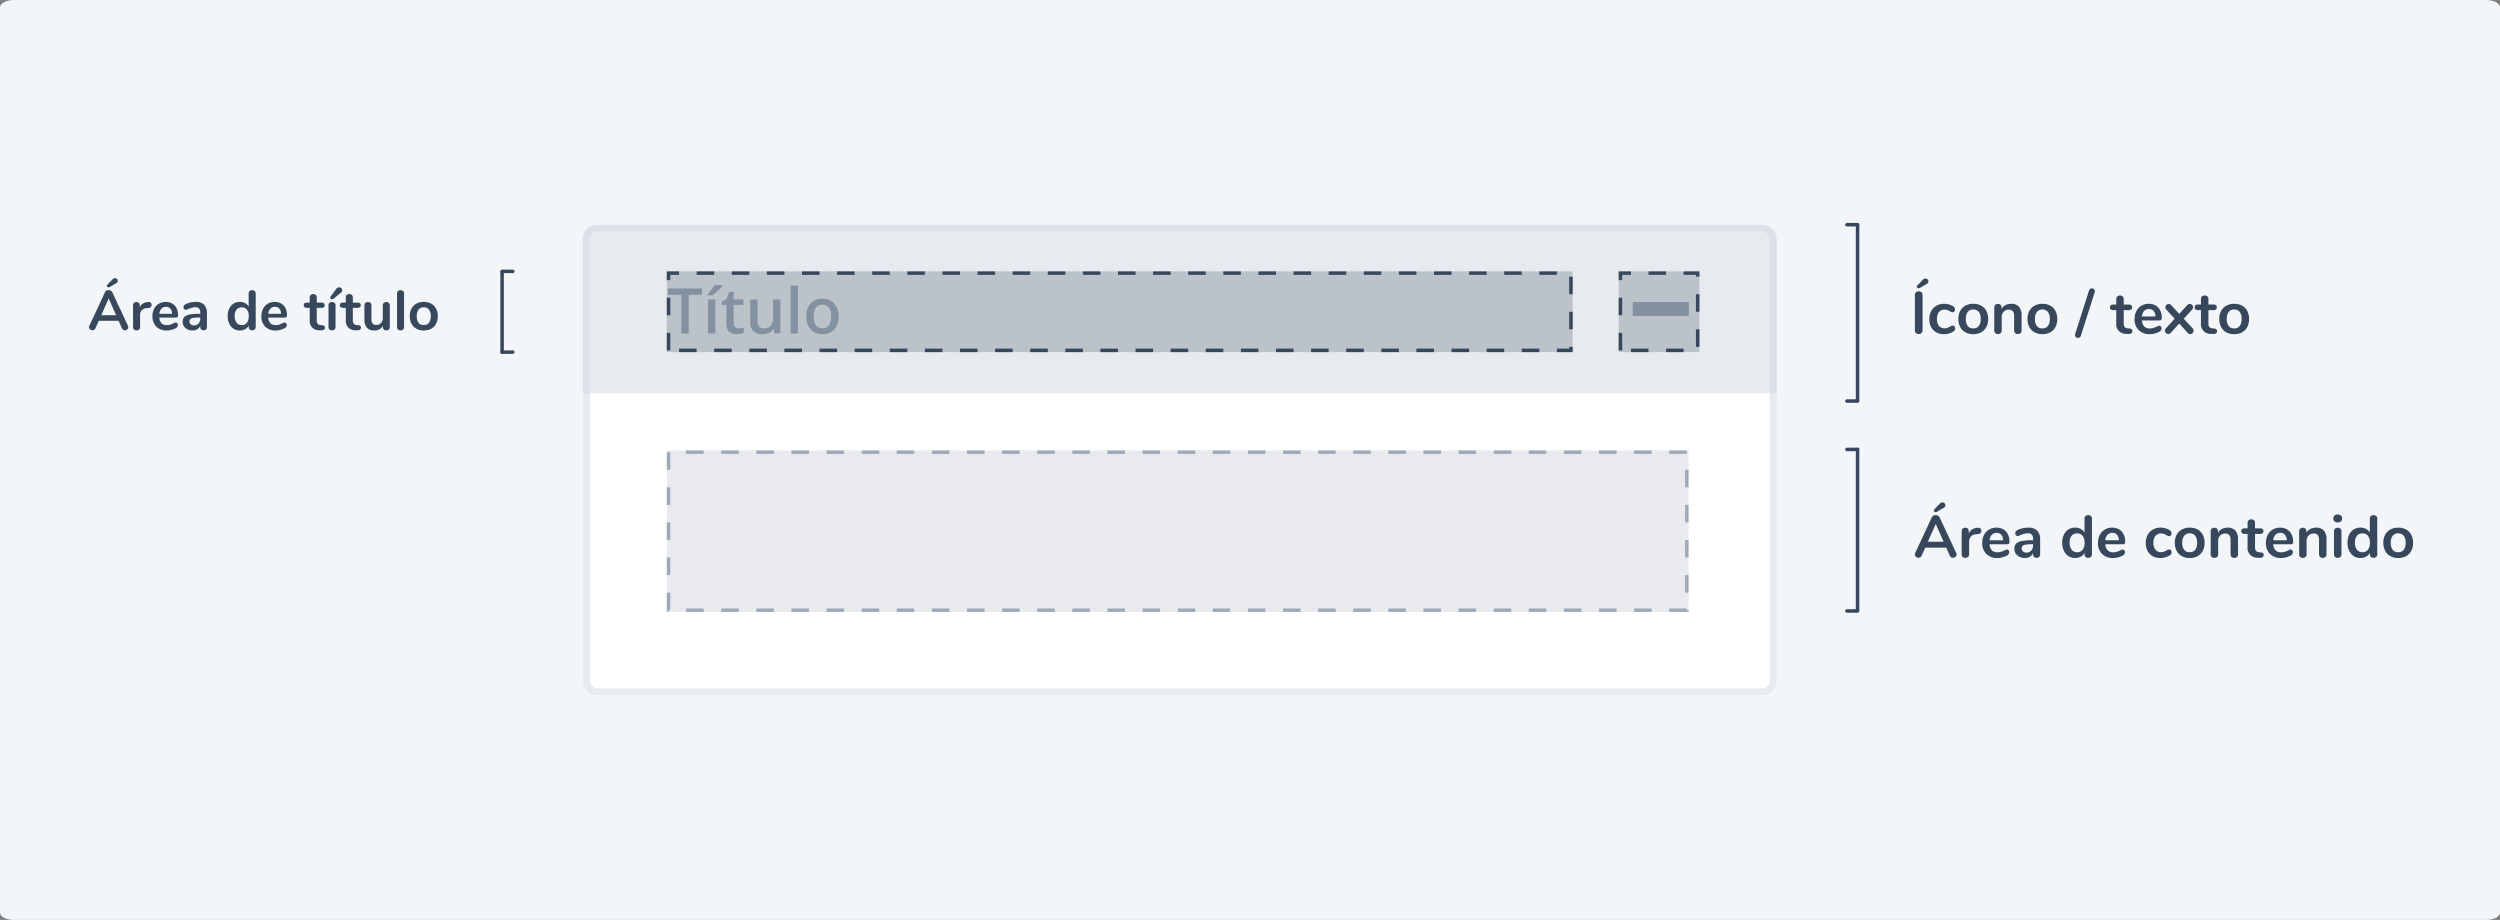 <svg xmlns="http://www.w3.org/2000/svg" width="712" height="262" viewBox="0 0 712 262">
  <rect x="0" y="0" width="712" height="262" fill="#808080" stroke="none"/>
  <g id="Grupo_18078" data-name="Grupo 18078" transform="translate(-513 -718)">
    <path id="Trazado_20235" data-name="Trazado 20235" d="M4,0H708c2.209,0,4,.929,4,2.075v257.85c0,1.146-1.791,2.075-4,2.075H4c-2.209,0-4-.929-4-2.075V2.075C0,.929,1.791,0,4,0Z" transform="translate(513 718)" fill="#f3f6f9"/>
    <g id="Grupo_17672" data-name="Grupo 17672" transform="translate(1039 891.787) rotate(-90)">
      <line id="Línea_114" data-name="Línea 114" x2="45.787" transform="translate(0 3.034)" fill="none" stroke="#38485c" stroke-linecap="round" stroke-width="1"/>
      <path id="Trazado_4671" data-name="Trazado 4671" d="M0,0V3.033" transform="translate(45.787 3.034) rotate(180)" fill="none" stroke="#38485c" stroke-linecap="round" stroke-width="1"/>
      <path id="Trazado_20265" data-name="Trazado 20265" d="M0,0V3.033" transform="translate(-0.213 3.033) rotate(180)" fill="none" stroke="#38485c" stroke-linecap="round" stroke-width="1"/>
    </g>
    <g id="Grupo_18084" data-name="Grupo 18084" transform="translate(1039 832) rotate(-90)">
      <line id="Línea_114-2" data-name="Línea 114" x2="50" transform="translate(0 3.034)" fill="none" stroke="#38485c" stroke-linecap="round" stroke-width="1"/>
      <path id="Trazado_4671-2" data-name="Trazado 4671" d="M0,0V3.033" transform="translate(50 3.034) rotate(180)" fill="none" stroke="#38485c" stroke-linecap="round" stroke-width="1"/>
      <path id="Trazado_20265-2" data-name="Trazado 20265" d="M0,0V3.033" transform="translate(-0.213 3.033) rotate(180)" fill="none" stroke="#38485c" stroke-linecap="round" stroke-width="1"/>
    </g>
    <g id="Grupo_18086" data-name="Grupo 18086" transform="translate(659.034 795.5) rotate(90)">
      <line id="Línea_114-3" data-name="Línea 114" x2="22.787" transform="translate(0 3.034)" fill="none" stroke="#38485c" stroke-linecap="round" stroke-width="1"/>
      <path id="Trazado_4671-3" data-name="Trazado 4671" d="M0,0V3.033" transform="translate(22.787 3.034) rotate(180)" fill="none" stroke="#38485c" stroke-linecap="round" stroke-width="1"/>
      <path id="Trazado_20265-3" data-name="Trazado 20265" d="M0,0V3.033" transform="translate(-0.213 3.033) rotate(180)" fill="none" stroke="#38485c" stroke-linecap="round" stroke-width="1"/>
    </g>
    <g id="Grupo_18083" data-name="Grupo 18083" transform="translate(186 60)">
      <g id="Rectángulo_8930" data-name="Rectángulo 8930" transform="translate(493 722)" fill="#fff" stroke="rgba(209,216,224,0.5)" stroke-width="2">
        <rect width="340" height="134" rx="4" stroke="none"/>
        <rect x="1" y="1" width="338" height="132" rx="3" fill="none"/>
      </g>
      <path id="Rectángulo_8931" data-name="Rectángulo 8931" d="M4,0H336a4,4,0,0,1,4,4V48a0,0,0,0,1,0,0H0a0,0,0,0,1,0,0V4A4,4,0,0,1,4,0Z" transform="translate(493 722)" fill="#d1d8e0" opacity="0.5"/>
      <path id="Trazado_20269" data-name="Trazado 20269" d="M6.135,19h-2.1V7.952H.255V6.15H9.914v1.8H6.135Zm7.594,0H11.663V9.279h2.065ZM11.558,8.093v-.22q.5-.615,1.033-1.371T13.43,5.21h2.4v.185a18.048,18.048,0,0,1-1.367,1.384,19.27,19.27,0,0,1-1.534,1.314ZM20.3,17.506a5.023,5.023,0,0,0,1.512-.237v1.556a4.169,4.169,0,0,1-.883.25,6.086,6.086,0,0,1-1.121.1q-2.936,0-2.936-3.094V10.844H15.548V9.93l1.424-.756.7-2.057h1.274V9.279h2.769v1.564H18.949v5.2a1.46,1.46,0,0,0,.374,1.1A1.362,1.362,0,0,0,20.3,17.506ZM30.612,19l-.29-1.274h-.105a2.931,2.931,0,0,1-1.226,1.063,4.1,4.1,0,0,1-1.815.387,3.563,3.563,0,0,1-2.637-.879,3.643,3.643,0,0,1-.87-2.663V9.279h2.083v5.994a2.6,2.6,0,0,0,.457,1.674,1.745,1.745,0,0,0,1.433.558,2.281,2.281,0,0,0,1.912-.778,4.286,4.286,0,0,0,.611-2.606V9.279h2.074V19Zm6.636,0H35.183V5.324h2.065Zm11.575-4.878A5.306,5.306,0,0,1,47.6,17.84a4.377,4.377,0,0,1-3.4,1.336,4.66,4.66,0,0,1-2.408-.615,4.062,4.062,0,0,1-1.608-1.767,6.017,6.017,0,0,1-.562-2.672,5.27,5.27,0,0,1,1.213-3.691A4.4,4.4,0,0,1,44.253,9.1a4.282,4.282,0,0,1,3.34,1.358A5.245,5.245,0,0,1,48.823,14.122Zm-7.075,0q0,3.366,2.487,3.366,2.461,0,2.461-3.366,0-3.331-2.479-3.331a2.113,2.113,0,0,0-1.885.861A4.383,4.383,0,0,0,41.748,14.122Z" transform="translate(517 734)" fill="#9eaab8"/>
      <path id="Unión_4" data-name="Unión 4" d="M16,0V4H0V0Z" transform="translate(792 744)" fill="#9eaab8"/>
    </g>
    <path id="Trazado_20266" data-name="Trazado 20266" d="M11.44-1.232a.985.985,0,0,1,.1.416.8.8,0,0,1-.3.624,1.009,1.009,0,0,1-.68.256.909.909,0,0,1-.48-.136A.907.907,0,0,1,9.728-.5L8.768-2.64H3.136L2.176-.5a.907.907,0,0,1-.352.424.937.937,0,0,1-.5.136A1.019,1.019,0,0,1,.656-.192a.787.787,0,0,1-.3-.624.985.985,0,0,1,.1-.416L4.864-10.72a1.032,1.032,0,0,1,.44-.488,1.26,1.26,0,0,1,.632-.168,1.26,1.26,0,0,1,.632.168,1.032,1.032,0,0,1,.44.488ZM3.84-4.24H8.064L5.952-8.992Zm2.352-7.984a.568.568,0,0,1-.256.064.494.494,0,0,1-.352-.136.418.418,0,0,1-.144-.312.507.507,0,0,1,.176-.352l1.456-1.5a.928.928,0,0,1,.688-.32.754.754,0,0,1,.552.232.736.736,0,0,1,.232.536.682.682,0,0,1-.136.4A1.141,1.141,0,0,1,8-13.28Zm11.072,4.24a.861.861,0,0,1,.656.176.781.781,0,0,1,.24.624.872.872,0,0,1-.208.64,1.278,1.278,0,0,1-.752.272l-.48.048a1.944,1.944,0,0,0-1.384.64,2.093,2.093,0,0,0-.44,1.36v3.36a.888.888,0,0,1-.288.712,1.064,1.064,0,0,1-.72.248,1.034,1.034,0,0,1-.712-.248.9.9,0,0,1-.28-.712V-7.056a.856.856,0,0,1,.28-.688,1.032,1.032,0,0,1,.7-.24.962.962,0,0,1,.672.232.85.85,0,0,1,.256.664v.64a2.368,2.368,0,0,1,.9-1.088,2.771,2.771,0,0,1,1.336-.432Zm7.776,5.84a.538.538,0,0,1,.44.208.865.865,0,0,1,.168.56.97.97,0,0,1-.592.832,5.349,5.349,0,0,1-1.232.488,5.079,5.079,0,0,1-1.312.184A4.077,4.077,0,0,1,19.52-.96a3.988,3.988,0,0,1-1.1-2.976,4.566,4.566,0,0,1,.48-2.128A3.49,3.49,0,0,1,20.248-7.5a3.829,3.829,0,0,1,1.976-.512,3.546,3.546,0,0,1,1.84.464A3.146,3.146,0,0,1,25.28-6.24a4.353,4.353,0,0,1,.432,2q0,.688-.608.688h-4.72a2.517,2.517,0,0,0,.624,1.624,2.1,2.1,0,0,0,1.536.52,2.913,2.913,0,0,0,.9-.128,8.923,8.923,0,0,0,.888-.352A1.766,1.766,0,0,1,25.04-2.144ZM22.272-6.608a1.717,1.717,0,0,0-1.3.512,2.417,2.417,0,0,0-.584,1.472H24a2.281,2.281,0,0,0-.48-1.48A1.583,1.583,0,0,0,22.272-6.608ZM30.72-8.016a3.259,3.259,0,0,1,2.424.808,3.383,3.383,0,0,1,.792,2.456v3.9a.9.9,0,0,1-.256.68.969.969,0,0,1-.7.248.936.936,0,0,1-.68-.256.894.894,0,0,1-.264-.672V-1.2a2.088,2.088,0,0,1-.856.976,2.568,2.568,0,0,1-1.352.352A3.139,3.139,0,0,1,28.4-.192a2.533,2.533,0,0,1-1.008-.88,2.224,2.224,0,0,1-.368-1.248,1.977,1.977,0,0,1,.44-1.36A2.644,2.644,0,0,1,28.9-4.4a13.041,13.041,0,0,1,2.736-.224h.4v-.368A1.638,1.638,0,0,0,31.7-6.136a1.43,1.43,0,0,0-1.088-.36,3.452,3.452,0,0,0-.944.136q-.48.136-1.136.392a1.6,1.6,0,0,1-.608.208.6.6,0,0,1-.472-.208.791.791,0,0,1-.184-.544.819.819,0,0,1,.136-.472,1.291,1.291,0,0,1,.456-.376,5.215,5.215,0,0,1,1.336-.48A6.893,6.893,0,0,1,30.72-8.016Zm-.5,6.7a1.709,1.709,0,0,0,1.3-.536,1.939,1.939,0,0,0,.5-1.384v-.336h-.288a11.038,11.038,0,0,0-1.664.1,1.616,1.616,0,0,0-.848.336.856.856,0,0,0-.256.656,1.085,1.085,0,0,0,.36.84A1.27,1.27,0,0,0,30.224-1.312ZM46.8-11.36a1.066,1.066,0,0,1,.736.256.856.856,0,0,1,.288.672V-.864a.9.9,0,0,1-.272.688,1.008,1.008,0,0,1-.72.256,1.008,1.008,0,0,1-.72-.256.9.9,0,0,1-.272-.688v-.4A2.5,2.5,0,0,1,44.824-.24a3.066,3.066,0,0,1-1.512.368,3.243,3.243,0,0,1-1.8-.512A3.4,3.4,0,0,1,40.28-1.832a5,5,0,0,1-.44-2.152,4.845,4.845,0,0,1,.44-2.128A3.333,3.333,0,0,1,41.5-7.52a3.309,3.309,0,0,1,1.808-.5,3.131,3.131,0,0,1,1.5.352,2.442,2.442,0,0,1,1.008.992v-3.792a.848.848,0,0,1,.264-.648A1,1,0,0,1,46.8-11.36ZM43.84-1.424a1.779,1.779,0,0,0,1.48-.656,2.952,2.952,0,0,0,.52-1.872,2.917,2.917,0,0,0-.52-1.864,1.77,1.77,0,0,0-1.464-.648,1.821,1.821,0,0,0-1.488.64,2.823,2.823,0,0,0-.528,1.84A2.989,2.989,0,0,0,42.368-2.1,1.766,1.766,0,0,0,43.84-1.424Zm12.224-.72a.538.538,0,0,1,.44.208.865.865,0,0,1,.168.56.97.97,0,0,1-.592.832,5.349,5.349,0,0,1-1.232.488,5.079,5.079,0,0,1-1.312.184A4.077,4.077,0,0,1,50.544-.96a3.988,3.988,0,0,1-1.1-2.976,4.566,4.566,0,0,1,.48-2.128A3.49,3.49,0,0,1,51.272-7.5a3.829,3.829,0,0,1,1.976-.512,3.546,3.546,0,0,1,1.84.464A3.146,3.146,0,0,1,56.3-6.24a4.354,4.354,0,0,1,.432,2q0,.688-.608.688h-4.72a2.517,2.517,0,0,0,.624,1.624,2.1,2.1,0,0,0,1.536.52,2.913,2.913,0,0,0,.9-.128,8.923,8.923,0,0,0,.888-.352A1.766,1.766,0,0,1,56.064-2.144ZM53.3-6.608a1.717,1.717,0,0,0-1.3.512,2.417,2.417,0,0,0-.584,1.472h3.616a2.281,2.281,0,0,0-.48-1.48A1.583,1.583,0,0,0,53.3-6.608Zm13.44,5.216q.8.048.8.72a.651.651,0,0,1-.312.584,1.489,1.489,0,0,1-.888.168L65.9.048a2.574,2.574,0,0,1-2.688-2.88V-6.32h-.8a1.016,1.016,0,0,1-.664-.192.685.685,0,0,1-.232-.56.685.685,0,0,1,.232-.56,1.016,1.016,0,0,1,.664-.192h.8V-9.3a.9.9,0,0,1,.272-.688,1.03,1.03,0,0,1,.736-.256,1.008,1.008,0,0,1,.72.256.9.9,0,0,1,.272.688v1.472h1.36a1.016,1.016,0,0,1,.664.192.685.685,0,0,1,.232.56.685.685,0,0,1-.232.56,1.016,1.016,0,0,1-.664.192h-1.36v3.632q0,1.184,1.088,1.264ZM69.552.1a1.034,1.034,0,0,1-.712-.248.9.9,0,0,1-.28-.712V-7.04a.876.876,0,0,1,.28-.7,1.055,1.055,0,0,1,.712-.24,1.087,1.087,0,0,1,.72.24.864.864,0,0,1,.288.7V-.864a.888.888,0,0,1-.288.712A1.064,1.064,0,0,1,69.552.1Zm.4-8.992a.6.6,0,0,1-.352.128.511.511,0,0,1-.376-.152.492.492,0,0,1-.152-.36.6.6,0,0,1,.128-.352L70.752-11.7a1.059,1.059,0,0,1,.848-.48.817.817,0,0,1,.6.248.8.8,0,0,1,.248.584.936.936,0,0,1-.432.768Zm7.056,7.5q.8.048.8.72a.651.651,0,0,1-.312.584,1.489,1.489,0,0,1-.888.168L76.176.048a2.574,2.574,0,0,1-2.688-2.88V-6.32h-.8a1.016,1.016,0,0,1-.664-.192.685.685,0,0,1-.232-.56.685.685,0,0,1,.232-.56,1.016,1.016,0,0,1,.664-.192h.8V-9.3a.9.9,0,0,1,.272-.688,1.03,1.03,0,0,1,.736-.256,1.008,1.008,0,0,1,.72.256.9.9,0,0,1,.272.688v1.472h1.36a1.016,1.016,0,0,1,.664.192.685.685,0,0,1,.232.56.685.685,0,0,1-.232.56,1.016,1.016,0,0,1-.664.192h-1.36v3.632q0,1.184,1.088,1.264Zm8-6.592a1.03,1.03,0,0,1,.736.256.9.9,0,0,1,.272.688V-.832a.868.868,0,0,1-.28.672A1.037,1.037,0,0,1,85.008.1a.965.965,0,0,1-.688-.24A.856.856,0,0,1,84.064-.8v-.4a2.549,2.549,0,0,1-.992.984,2.867,2.867,0,0,1-1.408.344q-2.88,0-2.88-3.232V-7.04a.9.9,0,0,1,.272-.688,1.008,1.008,0,0,1,.72-.256,1.03,1.03,0,0,1,.736.256.9.9,0,0,1,.272.688v3.952a1.888,1.888,0,0,0,.336,1.232,1.3,1.3,0,0,0,1.056.4,1.722,1.722,0,0,0,1.336-.552,2.087,2.087,0,0,0,.5-1.464V-7.04a.9.9,0,0,1,.272-.688A1.008,1.008,0,0,1,85.008-7.984ZM89.072.1a1.034,1.034,0,0,1-.712-.248.9.9,0,0,1-.28-.712v-9.552a.876.876,0,0,1,.28-.7,1.055,1.055,0,0,1,.712-.24,1.087,1.087,0,0,1,.72.24.864.864,0,0,1,.288.7V-.864a.888.888,0,0,1-.288.712A1.064,1.064,0,0,1,89.072.1ZM95.7.128a4.3,4.3,0,0,1-2.1-.5,3.432,3.432,0,0,1-1.4-1.424,4.515,4.515,0,0,1-.5-2.16,4.468,4.468,0,0,1,.5-2.152,3.444,3.444,0,0,1,1.4-1.416,4.3,4.3,0,0,1,2.1-.5,4.3,4.3,0,0,1,2.1.5A3.394,3.394,0,0,1,99.192-6.1a4.528,4.528,0,0,1,.488,2.152,4.575,4.575,0,0,1-.488,2.16A3.382,3.382,0,0,1,97.8-.368,4.3,4.3,0,0,1,95.7.128ZM95.68-1.424a1.793,1.793,0,0,0,1.488-.64,2.973,2.973,0,0,0,.512-1.888,2.979,2.979,0,0,0-.512-1.88A1.765,1.765,0,0,0,95.7-6.48a1.788,1.788,0,0,0-1.48.648,2.946,2.946,0,0,0-.52,1.88,2.973,2.973,0,0,0,.512,1.888A1.775,1.775,0,0,0,95.68-1.424Z" transform="translate(538 812)" fill="#38485c"/>
    <g id="Rectángulo_8939" data-name="Rectángulo 8939" transform="translate(702.9 892.286) rotate(-90)" fill="rgba(158,170,184,0.24)" stroke="#9eaab8" stroke-width="1" stroke-dasharray="5 5">
      <rect width="46" height="291" stroke="none"/>
      <rect x="0.5" y="0.5" width="45" height="290" fill="none"/>
    </g>
    <g id="Rectángulo_8940" data-name="Rectángulo 8940" transform="translate(702.9 818.286) rotate(-90)" fill="rgba(56,72,92,0.25)" stroke="#38485c" stroke-width="1" stroke-dasharray="5 5">
      <rect width="23" height="258" stroke="none"/>
      <rect x="0.5" y="0.5" width="22" height="257" fill="none"/>
    </g>
    <g id="Rectángulo_18492" data-name="Rectángulo 18492" transform="translate(974 818.286) rotate(-90)" fill="rgba(56,72,92,0.25)" stroke="#38485c" stroke-width="1" stroke-dasharray="5 5">
      <rect width="23" height="23" stroke="none"/>
      <rect x="0.5" y="0.5" width="22" height="22" fill="none"/>
    </g>
    <path id="Trazado_27914" data-name="Trazado 27914" d="M2.38.1A1.052,1.052,0,0,1,1.59-.2a1.1,1.1,0,0,1-.3-.8v-9.979a1.068,1.068,0,0,1,.3-.791,1.068,1.068,0,0,1,.791-.3,1.091,1.091,0,0,1,.808.3,1.068,1.068,0,0,1,.3.791V-1a1.1,1.1,0,0,1-.3.8A1.074,1.074,0,0,1,2.38.1Zm.272-13.09a.6.6,0,0,1-.272.068.524.524,0,0,1-.374-.144.444.444,0,0,1-.153-.332.539.539,0,0,1,.187-.374l1.547-1.6a.986.986,0,0,1,.731-.34.8.8,0,0,1,.586.246.782.782,0,0,1,.247.569.725.725,0,0,1-.144.425,1.212,1.212,0,0,1-.433.357ZM9.554.136A4.4,4.4,0,0,1,7.37-.391a3.592,3.592,0,0,1-1.453-1.5,4.787,4.787,0,0,1-.51-2.261,4.748,4.748,0,0,1,.536-2.286,3.783,3.783,0,0,1,1.5-1.538,4.471,4.471,0,0,1,2.227-.544,4.956,4.956,0,0,1,1.334.187,4.4,4.4,0,0,1,1.182.51,1.052,1.052,0,0,1,.544.9.956.956,0,0,1-.178.6.564.564,0,0,1-.467.23,1.016,1.016,0,0,1-.391-.085,3.424,3.424,0,0,1-.408-.2,4.566,4.566,0,0,0-.714-.348,2.219,2.219,0,0,0-.782-.128,1.988,1.988,0,0,0-1.623.688A3.033,3.033,0,0,0,7.6-4.182a3,3,0,0,0,.57,1.964,1.988,1.988,0,0,0,1.623.689,2.1,2.1,0,0,0,.757-.127,6.408,6.408,0,0,0,.74-.349,3.366,3.366,0,0,1,.442-.23.981.981,0,0,1,.374-.076.565.565,0,0,1,.459.238.933.933,0,0,1,.187.6.956.956,0,0,1-.127.5,1.148,1.148,0,0,1-.417.382,4.47,4.47,0,0,1-1.224.536A5.263,5.263,0,0,1,9.554.136Zm8.381,0A4.574,4.574,0,0,1,15.7-.391,3.646,3.646,0,0,1,14.212-1.9a4.8,4.8,0,0,1-.527-2.3,4.747,4.747,0,0,1,.527-2.286A3.659,3.659,0,0,1,15.7-7.99a4.574,4.574,0,0,1,2.236-.527,4.574,4.574,0,0,1,2.236.527,3.606,3.606,0,0,1,1.479,1.5A4.81,4.81,0,0,1,22.168-4.2a4.861,4.861,0,0,1-.518,2.3A3.594,3.594,0,0,1,20.171-.391,4.574,4.574,0,0,1,17.935.136Zm-.017-1.649a1.905,1.905,0,0,0,1.581-.68A3.159,3.159,0,0,0,20.043-4.2a3.165,3.165,0,0,0-.544-2,1.876,1.876,0,0,0-1.564-.689,1.9,1.9,0,0,0-1.573.689,3.13,3.13,0,0,0-.553,2,3.159,3.159,0,0,0,.544,2.006A1.886,1.886,0,0,0,17.918-1.513Zm10.812-7a2.778,2.778,0,0,1,2.227.85A3.855,3.855,0,0,1,31.688-5.1V-.918a.993.993,0,0,1-.28.748A1.064,1.064,0,0,1,30.634.1a1.1,1.1,0,0,1-.782-.272.977.977,0,0,1-.289-.748V-4.981A2.2,2.2,0,0,0,29.2-6.392a1.4,1.4,0,0,0-1.148-.442,1.94,1.94,0,0,0-1.47.578,2.146,2.146,0,0,0-.553,1.547V-.918a.978.978,0,0,1-.289.748A1.1,1.1,0,0,1,24.956.1a1.064,1.064,0,0,1-.774-.272A.993.993,0,0,1,23.9-.918V-7.5a.935.935,0,0,1,.289-.714,1.1,1.1,0,0,1,.782-.272,1.013,1.013,0,0,1,.722.263.9.9,0,0,1,.281.689v.459a2.875,2.875,0,0,1,1.139-1.071A3.428,3.428,0,0,1,28.73-8.517ZM37.621.136a4.574,4.574,0,0,1-2.236-.527A3.646,3.646,0,0,1,33.9-1.9a4.8,4.8,0,0,1-.527-2.3A4.747,4.747,0,0,1,33.9-6.486a3.659,3.659,0,0,1,1.487-1.5,4.574,4.574,0,0,1,2.236-.527,4.574,4.574,0,0,1,2.236.527,3.606,3.606,0,0,1,1.479,1.5A4.81,4.81,0,0,1,41.854-4.2a4.861,4.861,0,0,1-.519,2.3A3.594,3.594,0,0,1,39.857-.391,4.574,4.574,0,0,1,37.621.136ZM37.6-1.513a1.905,1.905,0,0,0,1.581-.68A3.159,3.159,0,0,0,39.729-4.2a3.165,3.165,0,0,0-.544-2,1.876,1.876,0,0,0-1.564-.689,1.9,1.9,0,0,0-1.572.689,3.13,3.13,0,0,0-.553,2,3.159,3.159,0,0,0,.544,2.006A1.886,1.886,0,0,0,37.6-1.513ZM48.569.578a.874.874,0,0,1-.323.476.846.846,0,0,1-.493.153.893.893,0,0,1-.6-.229.743.743,0,0,1-.264-.586.963.963,0,0,1,.051-.306l3.944-12.359a.874.874,0,0,1,.323-.476A.846.846,0,0,1,51.7-12.9a.893.893,0,0,1,.6.23.743.743,0,0,1,.264.586.963.963,0,0,1-.051.306ZM62.39-1.479q.85.051.85.765a.692.692,0,0,1-.331.621,1.582,1.582,0,0,1-.944.179L61.506.051a2.735,2.735,0,0,1-2.856-3.06V-6.715H57.8a1.079,1.079,0,0,1-.706-.2.728.728,0,0,1-.246-.6.728.728,0,0,1,.246-.595,1.079,1.079,0,0,1,.706-.2h.85V-9.877a.956.956,0,0,1,.289-.731,1.1,1.1,0,0,1,.782-.272,1.071,1.071,0,0,1,.765.272.956.956,0,0,1,.289.731v1.564H62.22a1.079,1.079,0,0,1,.706.2.728.728,0,0,1,.247.595.728.728,0,0,1-.247.6,1.079,1.079,0,0,1-.706.2H60.775v3.859q0,1.258,1.156,1.343Zm8.517-.8a.572.572,0,0,1,.467.221.92.92,0,0,1,.178.6,1.031,1.031,0,0,1-.629.884,5.683,5.683,0,0,1-1.309.519,5.4,5.4,0,0,1-1.394.2A4.332,4.332,0,0,1,65.042-1.02a4.238,4.238,0,0,1-1.173-3.162,4.851,4.851,0,0,1,.51-2.261,3.708,3.708,0,0,1,1.437-1.53,4.068,4.068,0,0,1,2.1-.544,3.767,3.767,0,0,1,1.955.493A3.343,3.343,0,0,1,71.162-6.63a4.626,4.626,0,0,1,.459,2.125q0,.731-.646.731H65.96a2.675,2.675,0,0,0,.663,1.726,2.231,2.231,0,0,0,1.632.552,3.1,3.1,0,0,0,.96-.136,9.48,9.48,0,0,0,.944-.374A1.876,1.876,0,0,1,70.907-2.278ZM67.966-7.021a1.824,1.824,0,0,0-1.385.544,2.569,2.569,0,0,0-.62,1.564H69.8a2.424,2.424,0,0,0-.51-1.573A1.682,1.682,0,0,0,67.966-7.021Zm12.41,5.457a.96.96,0,0,1,.306.7.94.94,0,0,1-.289.672.918.918,0,0,1-.68.3.933.933,0,0,1-.731-.357l-2.4-2.652-2.4,2.652a.986.986,0,0,1-.731.34A.912.912,0,0,1,72.794-.2a.912.912,0,0,1-.289-.663.96.96,0,0,1,.306-.7l2.482-2.7-2.346-2.55a.96.96,0,0,1-.306-.7.9.9,0,0,1,.289-.671.925.925,0,0,1,.663-.281.986.986,0,0,1,.731.34l2.261,2.482,2.261-2.482a.986.986,0,0,1,.731-.34.916.916,0,0,1,.672.281.916.916,0,0,1,.281.671.96.96,0,0,1-.306.7l-2.346,2.55Zm6.137.085q.85.051.85.765a.692.692,0,0,1-.332.621,1.582,1.582,0,0,1-.943.179L85.629.051a2.735,2.735,0,0,1-2.856-3.06V-6.715h-.85a1.079,1.079,0,0,1-.705-.2.728.728,0,0,1-.247-.6.728.728,0,0,1,.247-.595,1.079,1.079,0,0,1,.705-.2h.85V-9.877a.956.956,0,0,1,.289-.731,1.1,1.1,0,0,1,.782-.272,1.071,1.071,0,0,1,.765.272.956.956,0,0,1,.289.731v1.564h1.445a1.079,1.079,0,0,1,.706.2.728.728,0,0,1,.246.595.728.728,0,0,1-.246.6,1.079,1.079,0,0,1-.706.2H84.9v3.859q0,1.258,1.156,1.343ZM92.242.136a4.574,4.574,0,0,1-2.236-.527A3.646,3.646,0,0,1,88.519-1.9a4.8,4.8,0,0,1-.527-2.3,4.747,4.747,0,0,1,.527-2.286,3.659,3.659,0,0,1,1.488-1.5,4.574,4.574,0,0,1,2.236-.527,4.574,4.574,0,0,1,2.235.527,3.606,3.606,0,0,1,1.479,1.5A4.81,4.81,0,0,1,96.475-4.2a4.861,4.861,0,0,1-.519,2.3A3.594,3.594,0,0,1,94.478-.391,4.574,4.574,0,0,1,92.242.136Zm-.017-1.649a1.905,1.905,0,0,0,1.581-.68A3.159,3.159,0,0,0,94.35-4.2a3.165,3.165,0,0,0-.544-2,1.876,1.876,0,0,0-1.564-.689A1.9,1.9,0,0,0,90.67-6.2a3.13,3.13,0,0,0-.552,2,3.159,3.159,0,0,0,.544,2.006A1.886,1.886,0,0,0,92.225-1.513Z" transform="translate(1057.06 813.037)" fill="#38485c"/>
    <path id="Trazado_27915" data-name="Trazado 27915" d="M12.155-1.309a1.047,1.047,0,0,1,.1.442.845.845,0,0,1-.314.663,1.072,1.072,0,0,1-.723.272.966.966,0,0,1-.51-.145.964.964,0,0,1-.374-.451L9.316-2.805H3.332L2.312-.527a.964.964,0,0,1-.374.451,1,1,0,0,1-.527.145A1.083,1.083,0,0,1,.7-.2.836.836,0,0,1,.374-.867a1.047,1.047,0,0,1,.1-.442L5.168-11.39a1.1,1.1,0,0,1,.468-.519,1.339,1.339,0,0,1,.671-.179,1.339,1.339,0,0,1,.672.179,1.1,1.1,0,0,1,.468.519ZM4.08-4.505H8.568L6.324-9.554Zm2.5-8.483a.6.6,0,0,1-.272.068.524.524,0,0,1-.374-.144A.444.444,0,0,1,5.78-13.4a.539.539,0,0,1,.187-.374l1.547-1.6a.986.986,0,0,1,.731-.34.8.8,0,0,1,.587.246.782.782,0,0,1,.247.569.725.725,0,0,1-.145.425,1.212,1.212,0,0,1-.434.357ZM18.343-8.483a.915.915,0,0,1,.7.187.83.83,0,0,1,.255.663.926.926,0,0,1-.221.68,1.358,1.358,0,0,1-.8.289l-.51.051a2.066,2.066,0,0,0-1.47.68,2.224,2.224,0,0,0-.467,1.445v3.57a.944.944,0,0,1-.306.757A1.131,1.131,0,0,1,14.756.1,1.1,1.1,0,0,1,14-.162a.957.957,0,0,1-.3-.757V-7.5a.91.91,0,0,1,.3-.731,1.1,1.1,0,0,1,.74-.255,1.022,1.022,0,0,1,.714.246.9.9,0,0,1,.272.706v.68a2.516,2.516,0,0,1,.961-1.156A2.945,2.945,0,0,1,18.1-8.466Zm8.262,6.2a.572.572,0,0,1,.468.221.92.92,0,0,1,.178.6,1.031,1.031,0,0,1-.629.884,5.683,5.683,0,0,1-1.309.519,5.4,5.4,0,0,1-1.394.2A4.332,4.332,0,0,1,20.74-1.02a4.238,4.238,0,0,1-1.173-3.162,4.851,4.851,0,0,1,.51-2.261,3.708,3.708,0,0,1,1.437-1.53,4.068,4.068,0,0,1,2.1-.544,3.767,3.767,0,0,1,1.955.493A3.343,3.343,0,0,1,26.86-6.63a4.626,4.626,0,0,1,.459,2.125q0,.731-.646.731H21.658a2.675,2.675,0,0,0,.663,1.726,2.231,2.231,0,0,0,1.632.552,3.1,3.1,0,0,0,.961-.136,9.481,9.481,0,0,0,.944-.374A1.876,1.876,0,0,1,26.605-2.278ZM23.664-7.021a1.824,1.824,0,0,0-1.385.544,2.569,2.569,0,0,0-.621,1.564H25.5a2.424,2.424,0,0,0-.51-1.573A1.682,1.682,0,0,0,23.664-7.021Zm8.976-1.5a3.463,3.463,0,0,1,2.576.859,3.594,3.594,0,0,1,.841,2.609V-.9a.959.959,0,0,1-.272.723,1.03,1.03,0,0,1-.748.264,1,1,0,0,1-.722-.272.95.95,0,0,1-.28-.714v-.374a2.218,2.218,0,0,1-.91,1.037,2.728,2.728,0,0,1-1.436.374A3.336,3.336,0,0,1,30.175-.2,2.692,2.692,0,0,1,29.1-1.139a2.363,2.363,0,0,1-.391-1.326,2.1,2.1,0,0,1,.468-1.445A2.809,2.809,0,0,1,30.7-4.675a13.856,13.856,0,0,1,2.907-.238h.425V-5.3a1.741,1.741,0,0,0-.357-1.216A1.519,1.519,0,0,0,32.521-6.9a3.668,3.668,0,0,0-1,.145q-.51.144-1.207.416a1.7,1.7,0,0,1-.646.221.639.639,0,0,1-.5-.221.84.84,0,0,1-.2-.578.87.87,0,0,1,.144-.5,1.371,1.371,0,0,1,.485-.4,5.541,5.541,0,0,1,1.42-.51A7.324,7.324,0,0,1,32.64-8.517Zm-.527,7.123A1.816,1.816,0,0,0,33.5-1.964a2.06,2.06,0,0,0,.536-1.47v-.357h-.306a11.727,11.727,0,0,0-1.768.1,1.716,1.716,0,0,0-.9.357.909.909,0,0,0-.272.7,1.153,1.153,0,0,0,.382.892A1.349,1.349,0,0,0,32.113-1.394ZM49.725-12.07a1.133,1.133,0,0,1,.782.272.91.91,0,0,1,.306.714V-.918a.956.956,0,0,1-.289.731,1.071,1.071,0,0,1-.765.272,1.071,1.071,0,0,1-.765-.272.956.956,0,0,1-.289-.731v-.425A2.661,2.661,0,0,1,47.626-.255a3.258,3.258,0,0,1-1.607.391,3.445,3.445,0,0,1-1.912-.544A3.607,3.607,0,0,1,42.8-1.947a5.317,5.317,0,0,1-.467-2.287A5.148,5.148,0,0,1,42.8-6.494a3.541,3.541,0,0,1,1.3-1.5,3.516,3.516,0,0,1,1.921-.527,3.327,3.327,0,0,1,1.6.374,2.594,2.594,0,0,1,1.071,1.054v-4.029a.9.9,0,0,1,.28-.688A1.06,1.06,0,0,1,49.725-12.07ZM46.58-1.513a1.89,1.89,0,0,0,1.573-.7A3.136,3.136,0,0,0,48.705-4.2a3.1,3.1,0,0,0-.552-1.981A1.881,1.881,0,0,0,46.6-6.868a1.935,1.935,0,0,0-1.581.68,3,3,0,0,0-.561,1.955,3.176,3.176,0,0,0,.561,2.006A1.877,1.877,0,0,0,46.58-1.513Zm12.988-.765a.572.572,0,0,1,.467.221.92.92,0,0,1,.179.6,1.031,1.031,0,0,1-.629.884,5.683,5.683,0,0,1-1.309.519,5.4,5.4,0,0,1-1.394.2A4.332,4.332,0,0,1,53.7-1.02,4.238,4.238,0,0,1,52.53-4.182a4.851,4.851,0,0,1,.51-2.261,3.708,3.708,0,0,1,1.437-1.53,4.068,4.068,0,0,1,2.1-.544,3.767,3.767,0,0,1,1.955.493A3.343,3.343,0,0,1,59.823-6.63a4.626,4.626,0,0,1,.459,2.125q0,.731-.646.731H54.621a2.675,2.675,0,0,0,.663,1.726,2.231,2.231,0,0,0,1.632.552,3.1,3.1,0,0,0,.96-.136,9.481,9.481,0,0,0,.944-.374A1.876,1.876,0,0,1,59.568-2.278ZM56.627-7.021a1.824,1.824,0,0,0-1.386.544,2.569,2.569,0,0,0-.62,1.564h3.842a2.424,2.424,0,0,0-.51-1.573A1.682,1.682,0,0,0,56.627-7.021ZM70.278.136a4.4,4.4,0,0,1-2.185-.527,3.592,3.592,0,0,1-1.453-1.5,4.787,4.787,0,0,1-.51-2.261,4.748,4.748,0,0,1,.535-2.286,3.783,3.783,0,0,1,1.5-1.538A4.471,4.471,0,0,1,70.4-8.517a4.956,4.956,0,0,1,1.334.187,4.4,4.4,0,0,1,1.182.51,1.052,1.052,0,0,1,.544.9.956.956,0,0,1-.178.6.564.564,0,0,1-.467.23,1.016,1.016,0,0,1-.391-.085,3.425,3.425,0,0,1-.408-.2,4.567,4.567,0,0,0-.714-.348,2.219,2.219,0,0,0-.782-.128,1.988,1.988,0,0,0-1.623.688,3.033,3.033,0,0,0-.57,1.981,3,3,0,0,0,.57,1.964,1.988,1.988,0,0,0,1.623.689,2.1,2.1,0,0,0,.757-.127,6.408,6.408,0,0,0,.74-.349,3.365,3.365,0,0,1,.442-.23.981.981,0,0,1,.374-.076.565.565,0,0,1,.459.238.933.933,0,0,1,.187.6.956.956,0,0,1-.127.5A1.148,1.148,0,0,1,72.93-.6a4.47,4.47,0,0,1-1.224.536A5.263,5.263,0,0,1,70.278.136Zm8.381,0a4.574,4.574,0,0,1-2.236-.527A3.646,3.646,0,0,1,74.936-1.9a4.8,4.8,0,0,1-.527-2.3,4.747,4.747,0,0,1,.527-2.286,3.659,3.659,0,0,1,1.488-1.5,4.574,4.574,0,0,1,2.236-.527,4.574,4.574,0,0,1,2.235.527,3.606,3.606,0,0,1,1.479,1.5A4.81,4.81,0,0,1,82.892-4.2a4.861,4.861,0,0,1-.519,2.3A3.594,3.594,0,0,1,80.895-.391,4.574,4.574,0,0,1,78.659.136Zm-.017-1.649a1.905,1.905,0,0,0,1.581-.68A3.159,3.159,0,0,0,80.767-4.2a3.165,3.165,0,0,0-.544-2,1.876,1.876,0,0,0-1.564-.689,1.9,1.9,0,0,0-1.573.689,3.13,3.13,0,0,0-.552,2,3.159,3.159,0,0,0,.544,2.006A1.886,1.886,0,0,0,78.642-1.513Zm10.812-7a2.778,2.778,0,0,1,2.227.85A3.855,3.855,0,0,1,92.412-5.1V-.918a.993.993,0,0,1-.28.748A1.064,1.064,0,0,1,91.358.1a1.1,1.1,0,0,1-.782-.272.978.978,0,0,1-.289-.748V-4.981a2.2,2.2,0,0,0-.366-1.411,1.4,1.4,0,0,0-1.147-.442,1.94,1.94,0,0,0-1.47.578,2.146,2.146,0,0,0-.552,1.547V-.918a.978.978,0,0,1-.289.748A1.1,1.1,0,0,1,85.68.1a1.064,1.064,0,0,1-.773-.272.993.993,0,0,1-.28-.748V-7.5a.935.935,0,0,1,.289-.714,1.1,1.1,0,0,1,.782-.272,1.013,1.013,0,0,1,.722.263.9.9,0,0,1,.281.689v.459a2.875,2.875,0,0,1,1.139-1.071A3.428,3.428,0,0,1,89.454-8.517Zm9.418,7.038q.85.051.85.765a.692.692,0,0,1-.332.621,1.582,1.582,0,0,1-.943.179L97.988.051a2.735,2.735,0,0,1-2.856-3.06V-6.715h-.85a1.079,1.079,0,0,1-.705-.2.728.728,0,0,1-.247-.6.728.728,0,0,1,.247-.595,1.079,1.079,0,0,1,.705-.2h.85V-9.877a.956.956,0,0,1,.289-.731,1.1,1.1,0,0,1,.782-.272,1.071,1.071,0,0,1,.765.272.956.956,0,0,1,.289.731v1.564H98.7a1.079,1.079,0,0,1,.706.2.728.728,0,0,1,.246.595.728.728,0,0,1-.246.6,1.079,1.079,0,0,1-.706.2H97.257v3.859q0,1.258,1.156,1.343Zm8.517-.8a.572.572,0,0,1,.467.221.92.92,0,0,1,.179.6,1.031,1.031,0,0,1-.629.884A5.683,5.683,0,0,1,106.1-.06a5.4,5.4,0,0,1-1.394.2,4.332,4.332,0,0,1-3.179-1.156,4.238,4.238,0,0,1-1.173-3.162,4.851,4.851,0,0,1,.51-2.261,3.708,3.708,0,0,1,1.437-1.53,4.068,4.068,0,0,1,2.1-.544,3.767,3.767,0,0,1,1.955.493,3.343,3.343,0,0,1,1.292,1.394,4.626,4.626,0,0,1,.459,2.125q0,.731-.646.731h-5.015a2.675,2.675,0,0,0,.663,1.726,2.231,2.231,0,0,0,1.632.552,3.1,3.1,0,0,0,.961-.136,9.481,9.481,0,0,0,.943-.374A1.876,1.876,0,0,1,107.389-2.278Zm-2.941-4.743a1.824,1.824,0,0,0-1.386.544,2.569,2.569,0,0,0-.62,1.564h3.842a2.424,2.424,0,0,0-.51-1.573A1.682,1.682,0,0,0,104.448-7.021Zm10.2-1.5a2.778,2.778,0,0,1,2.227.85,3.855,3.855,0,0,1,.731,2.567V-.918a.993.993,0,0,1-.28.748,1.064,1.064,0,0,1-.774.272,1.1,1.1,0,0,1-.782-.272.978.978,0,0,1-.289-.748V-4.981a2.2,2.2,0,0,0-.366-1.411,1.4,1.4,0,0,0-1.147-.442,1.94,1.94,0,0,0-1.47.578,2.146,2.146,0,0,0-.552,1.547V-.918a.978.978,0,0,1-.289.748,1.1,1.1,0,0,1-.782.272A1.064,1.064,0,0,1,110.1-.17a.993.993,0,0,1-.28-.748V-7.5a.935.935,0,0,1,.289-.714,1.1,1.1,0,0,1,.782-.272,1.013,1.013,0,0,1,.722.263.9.9,0,0,1,.281.689v.459a2.875,2.875,0,0,1,1.139-1.071A3.428,3.428,0,0,1,114.648-8.517ZM120.8.1a1.1,1.1,0,0,1-.757-.264.957.957,0,0,1-.3-.757V-7.48a.931.931,0,0,1,.3-.748,1.121,1.121,0,0,1,.757-.255,1.155,1.155,0,0,1,.765.255.918.918,0,0,1,.306.748V-.918a.944.944,0,0,1-.306.757A1.131,1.131,0,0,1,120.8.1Zm0-10.1a1.3,1.3,0,0,1-.918-.314,1.071,1.071,0,0,1-.34-.825,1.044,1.044,0,0,1,.34-.816,1.321,1.321,0,0,1,.918-.306,1.328,1.328,0,0,1,.91.306,1.032,1.032,0,0,1,.349.816,1.071,1.071,0,0,1-.34.825A1.3,1.3,0,0,1,120.8-10Zm10.183-2.074a1.133,1.133,0,0,1,.782.272.91.91,0,0,1,.306.714V-.918a.956.956,0,0,1-.289.731,1.071,1.071,0,0,1-.765.272,1.071,1.071,0,0,1-.765-.272.956.956,0,0,1-.289-.731v-.425a2.661,2.661,0,0,1-1.079,1.088,3.258,3.258,0,0,1-1.606.391,3.445,3.445,0,0,1-1.912-.544,3.607,3.607,0,0,1-1.309-1.539,5.317,5.317,0,0,1-.467-2.287,5.148,5.148,0,0,1,.467-2.261,3.541,3.541,0,0,1,1.3-1.5,3.516,3.516,0,0,1,1.921-.527,3.327,3.327,0,0,1,1.6.374,2.594,2.594,0,0,1,1.071,1.054v-4.029a.9.9,0,0,1,.281-.688A1.06,1.06,0,0,1,130.985-12.07ZM127.84-1.513a1.89,1.89,0,0,0,1.573-.7,3.136,3.136,0,0,0,.552-1.989,3.1,3.1,0,0,0-.552-1.981,1.881,1.881,0,0,0-1.556-.688,1.935,1.935,0,0,0-1.581.68,3,3,0,0,0-.561,1.955,3.176,3.176,0,0,0,.561,2.006A1.877,1.877,0,0,0,127.84-1.513ZM138.04.136A4.574,4.574,0,0,1,135.8-.391,3.646,3.646,0,0,1,134.317-1.9a4.8,4.8,0,0,1-.527-2.3,4.747,4.747,0,0,1,.527-2.286,3.659,3.659,0,0,1,1.488-1.5,4.574,4.574,0,0,1,2.235-.527,4.574,4.574,0,0,1,2.236.527,3.606,3.606,0,0,1,1.479,1.5,4.811,4.811,0,0,1,.518,2.286,4.861,4.861,0,0,1-.518,2.3,3.594,3.594,0,0,1-1.479,1.513A4.574,4.574,0,0,1,138.04.136Zm-.017-1.649a1.905,1.905,0,0,0,1.581-.68,3.159,3.159,0,0,0,.544-2.006,3.165,3.165,0,0,0-.544-2,1.876,1.876,0,0,0-1.564-.689,1.9,1.9,0,0,0-1.572.689,3.13,3.13,0,0,0-.553,2,3.159,3.159,0,0,0,.544,2.006A1.886,1.886,0,0,0,138.023-1.513Z" transform="translate(1057.978 876.786)" fill="#38485c"/>
  </g>
</svg>
